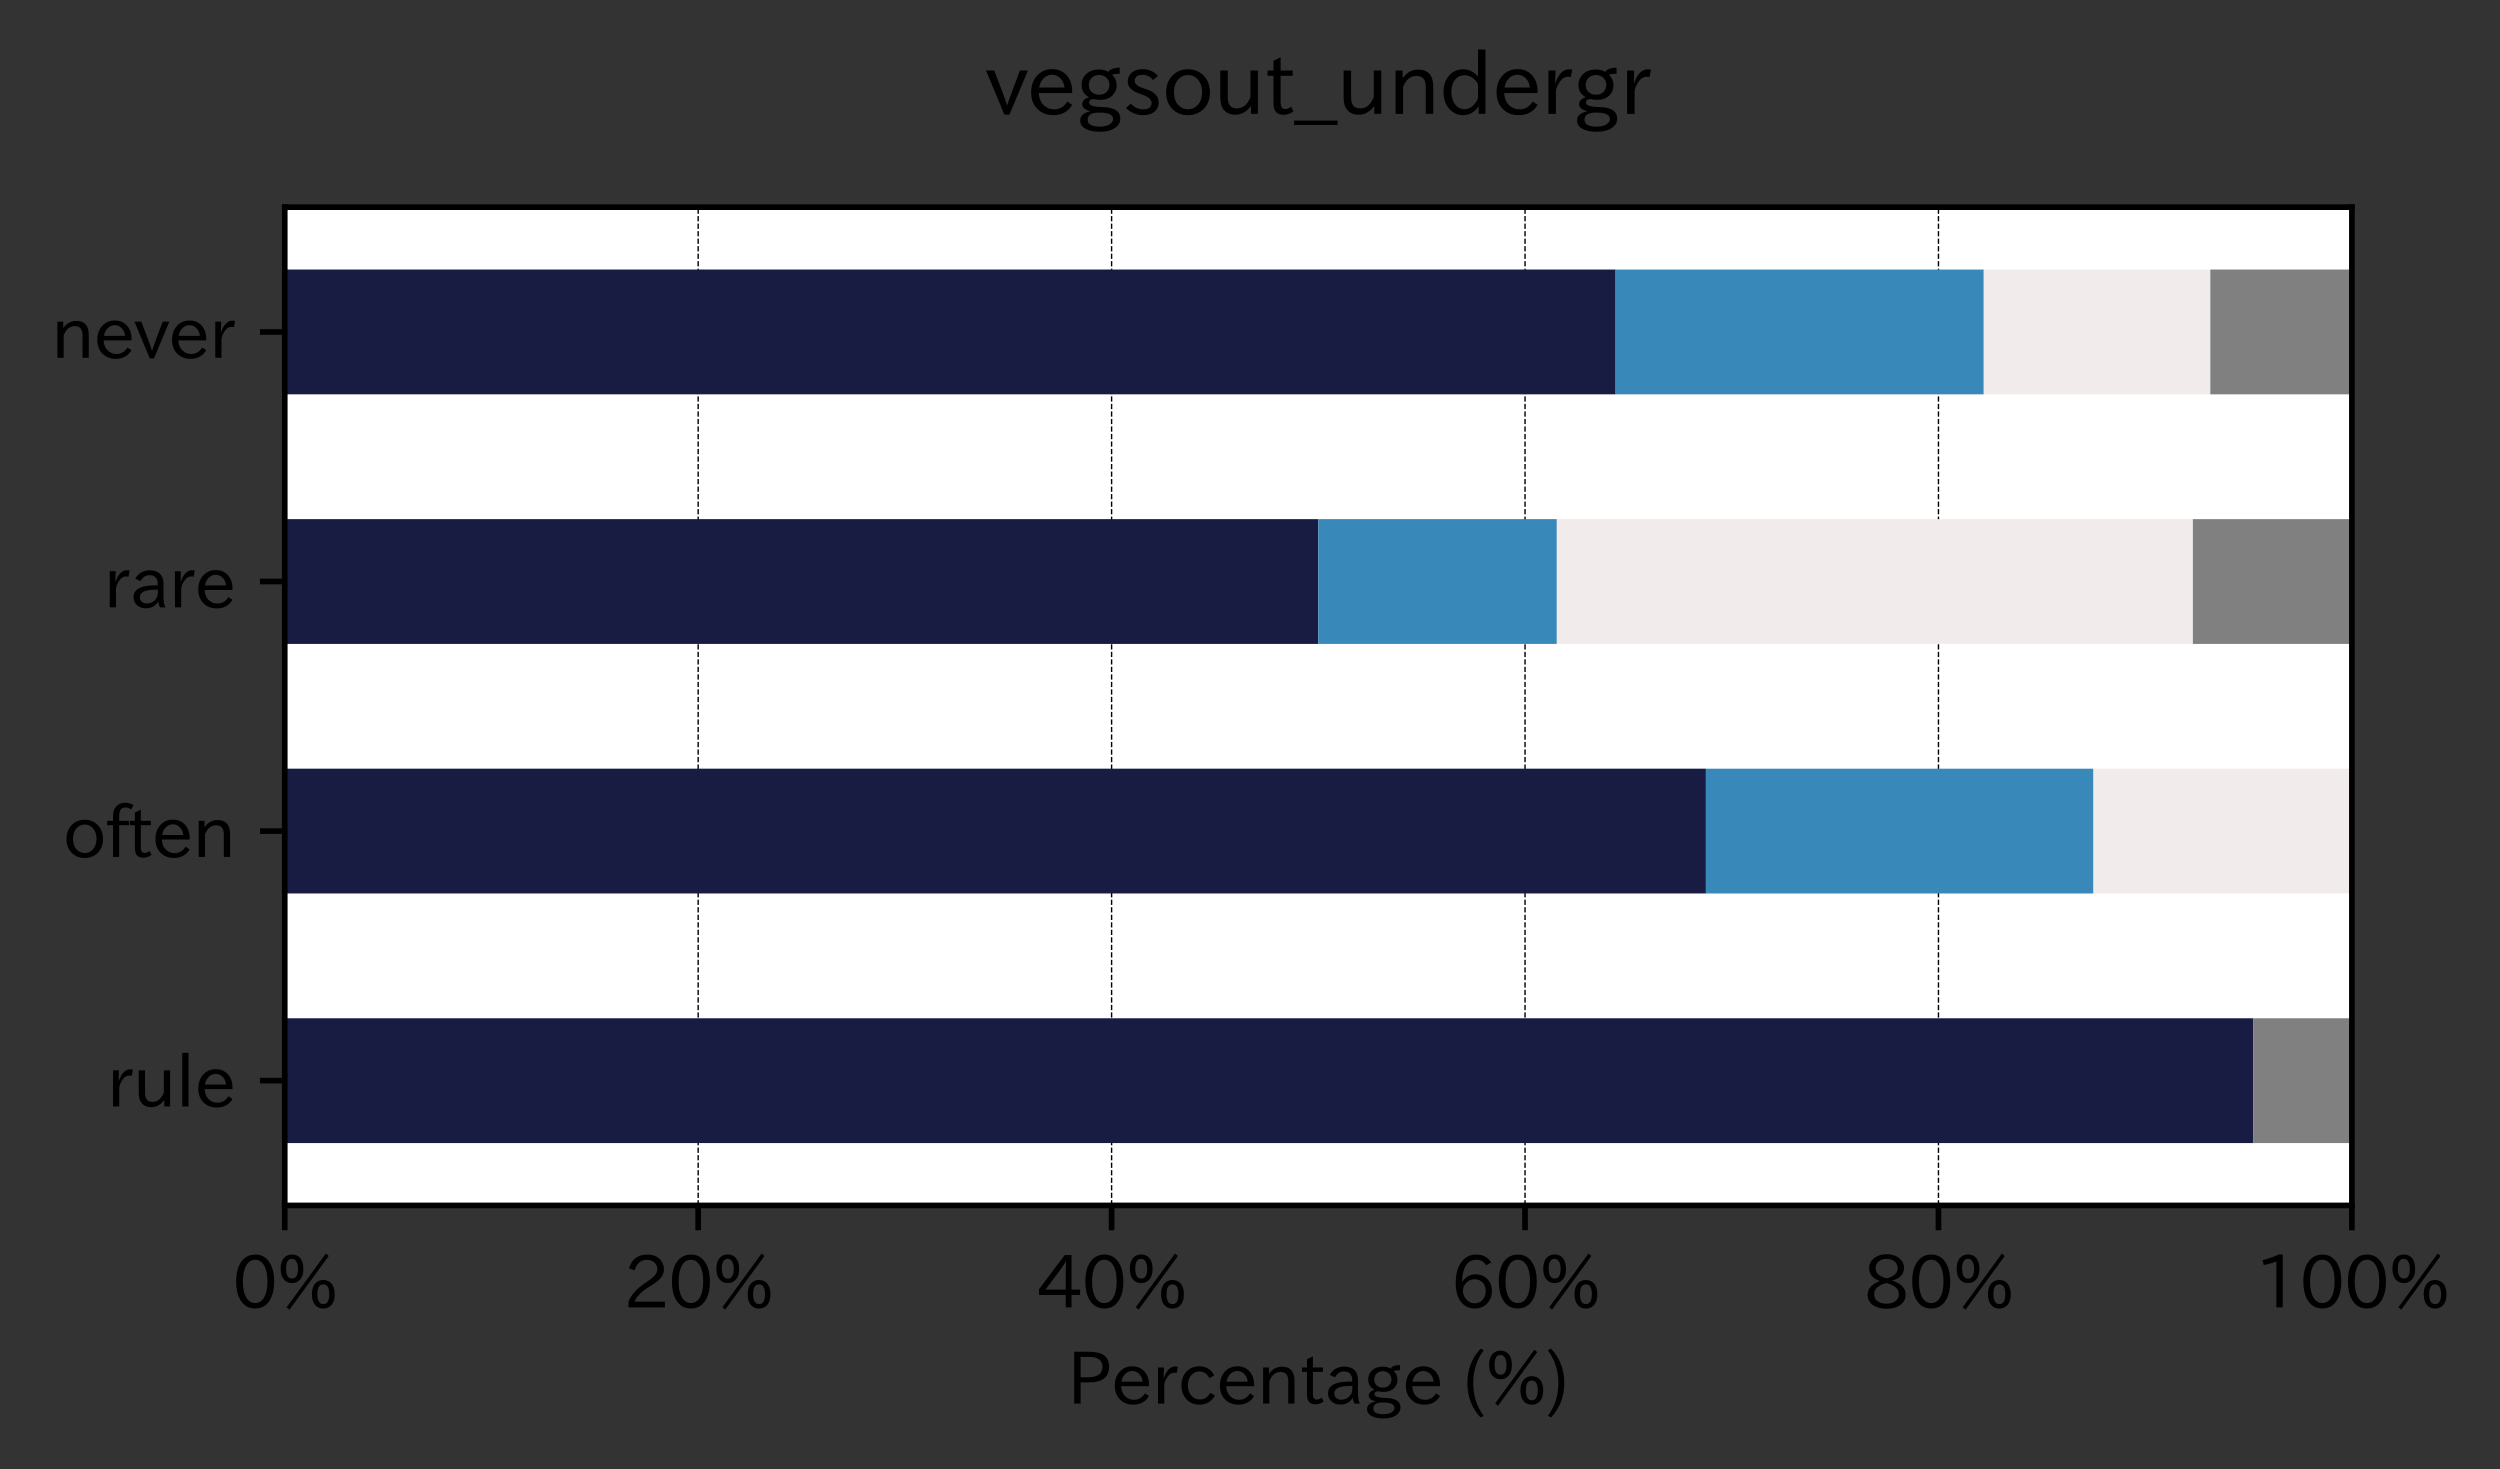 <?xml version="1.0" encoding="utf-8" standalone="no"?>
<!DOCTYPE svg PUBLIC "-//W3C//DTD SVG 1.1//EN"
  "http://www.w3.org/Graphics/SVG/1.1/DTD/svg11.dtd">
<svg xmlns:xlink="http://www.w3.org/1999/xlink" width="352.757pt" height="207.309pt" viewBox="0 0 352.757 207.309" xmlns="http://www.w3.org/2000/svg" version="1.1">
 <rect x="0" y="0" width="352.757" height="207.309" fill="#333333" stroke="none"/>
 <defs>
  <style type="text/css">*{stroke-linejoin: round; stroke-linecap: butt}</style>
 </defs>
 <g id="figure_1">
  <g id="patch_1">
   <path d="M 0 207.309 
L 352.757 207.309 
L 352.757 0 
L 0 0 
L 0 207.309 
z
" style="fill: none"/>
  </g>
  <g id="axes_1">
   <g id="patch_2">
    <path d="M 40.178 170.09 
L 331.858 170.09 
L 331.858 29.232 
L 40.178 29.232 
z
" style="fill: #ffffff"/>
   </g>
   <g id="matplotlib.axis_1">
    <g id="xtick_1">
     <g id="line2d_1">
      <path d="M 40.178 170.09 
L 40.178 29.232 
" clip-path="url(#p342f64caa0)" style="fill: none; stroke-dasharray: 0.74,0.32; stroke-dashoffset: 0; stroke: #000000; stroke-width: 0.2"/>
     </g>
     <g id="line2d_2">
      <defs>
       <path id="m53f641ce69" d="M 0 0 
L 0 3.5 
" style="stroke: #000000; stroke-width: 0.8"/>
      </defs>
      <g>
       <use xlink:href="#m53f641ce69" x="40.178" y="170.09" style="stroke: #000000; stroke-width: 0.8"/>
      </g>
     </g>
     <g id="text_1">
      <!-- 0% -->
      <g transform="translate(32.778 184.581)scale(0.1 -0.1)">
       <defs>
        <path id="IPAexGothic-30" d="M 2038 4725 
Q 2881 4725 3334 3944 
Q 3694 3325 3694 2344 
Q 3694 1372 3334 741 
Q 2888 -31 2016 -31 
Q 1147 -31 700 741 
Q 341 1372 341 2350 
Q 341 3713 1000 4334 
Q 1419 4725 2038 4725 
z
M 2016 4266 
Q 1516 4266 1228 3759 
Q 934 3247 934 2344 
Q 934 1456 1222 947 
Q 1513 447 2016 447 
Q 2619 447 2909 1153 
Q 3100 1622 3100 2375 
Q 3100 3256 2806 3759 
Q 2509 4266 2016 4266 
z
" transform="scale(0.016)"/>
        <path id="IPAexGothic-25" d="M 4088 2481 
Q 4528 2481 4800 2181 
Q 5094 1847 5094 1203 
Q 5094 534 4728 197 
Q 4472 -38 4088 -38 
Q 3647 -38 3378 269 
Q 3084 600 3084 1222 
Q 3084 1906 3444 2244 
Q 3697 2481 4088 2481 
z
M 4081 2097 
Q 3566 2097 3566 1234 
Q 3566 356 4097 356 
Q 4613 356 4613 1241 
Q 4613 2097 4081 2097 
z
M 1331 4731 
Q 1769 4731 2041 4431 
Q 2334 4097 2334 3450 
Q 2334 2781 1969 2447 
Q 1713 2209 1331 2209 
Q 888 2209 619 2516 
Q 325 2850 325 3472 
Q 325 4156 684 4494 
Q 941 4731 1331 4731 
z
M 1322 4347 
Q 806 4347 806 3484 
Q 806 2606 1338 2606 
Q 1859 2606 1859 3484 
Q 1859 3859 1725 4091 
Q 1584 4347 1322 4347 
z
M 4569 4603 
L 1106 -134 
L 856 78 
L 4313 4813 
L 4569 4603 
z
" transform="scale(0.016)"/>
       </defs>
       <use xlink:href="#IPAexGothic-30"/>
       <use xlink:href="#IPAexGothic-25" x="62.988"/>
      </g>
     </g>
    </g>
    <g id="xtick_2">
     <g id="line2d_3">
      <path d="M 98.514 170.09 
L 98.514 29.232 
" clip-path="url(#p342f64caa0)" style="fill: none; stroke-dasharray: 0.74,0.32; stroke-dashoffset: 0; stroke: #000000; stroke-width: 0.2"/>
     </g>
     <g id="line2d_4">
      <g>
       <use xlink:href="#m53f641ce69" x="98.514" y="170.09" style="stroke: #000000; stroke-width: 0.8"/>
      </g>
     </g>
     <g id="text_2">
      <!-- 20% -->
      <g transform="translate(87.965 184.581)scale(0.1 -0.1)">
       <defs>
        <path id="IPAexGothic-32" d="M 3659 63 
L 447 63 
L 447 594 
Q 825 1475 1894 2203 
L 2072 2322 
Q 2619 2697 2791 2906 
Q 2988 3153 2988 3444 
Q 2988 3772 2756 4003 
Q 2500 4259 2084 4259 
Q 1250 4259 991 3328 
L 497 3506 
Q 853 4725 2116 4725 
Q 2806 4725 3216 4316 
Q 3575 3947 3575 3425 
Q 3575 3038 3344 2722 
Q 3131 2416 2366 1938 
L 2231 1856 
Q 1256 1253 978 569 
L 3659 569 
L 3659 63 
z
" transform="scale(0.016)"/>
       </defs>
       <use xlink:href="#IPAexGothic-32"/>
       <use xlink:href="#IPAexGothic-30" x="62.988"/>
       <use xlink:href="#IPAexGothic-25" x="125.977"/>
      </g>
     </g>
    </g>
    <g id="xtick_3">
     <g id="line2d_5">
      <path d="M 156.85 170.09 
L 156.85 29.232 
" clip-path="url(#p342f64caa0)" style="fill: none; stroke-dasharray: 0.74,0.32; stroke-dashoffset: 0; stroke: #000000; stroke-width: 0.2"/>
     </g>
     <g id="line2d_6">
      <g>
       <use xlink:href="#m53f641ce69" x="156.85" y="170.09" style="stroke: #000000; stroke-width: 0.8"/>
      </g>
     </g>
     <g id="text_3">
      <!-- 40% -->
      <g transform="translate(146.301 184.581)scale(0.1 -0.1)">
       <defs>
        <path id="IPAexGothic-34" d="M 3813 1159 
L 3059 1159 
L 3059 63 
L 2547 63 
L 2547 1159 
L 197 1159 
L 197 1672 
L 2456 4678 
L 3059 4678 
L 3059 1634 
L 3813 1634 
L 3813 1159 
z
M 2578 4109 
L 2559 4109 
Q 2278 3656 2003 3284 
L 759 1634 
L 2547 1634 
L 2547 3144 
Q 2547 3481 2578 4109 
z
" transform="scale(0.016)"/>
       </defs>
       <use xlink:href="#IPAexGothic-34"/>
       <use xlink:href="#IPAexGothic-30" x="62.988"/>
       <use xlink:href="#IPAexGothic-25" x="125.977"/>
      </g>
     </g>
    </g>
    <g id="xtick_4">
     <g id="line2d_7">
      <path d="M 215.186 170.09 
L 215.186 29.232 
" clip-path="url(#p342f64caa0)" style="fill: none; stroke-dasharray: 0.74,0.32; stroke-dashoffset: 0; stroke: #000000; stroke-width: 0.2"/>
     </g>
     <g id="line2d_8">
      <g>
       <use xlink:href="#m53f641ce69" x="215.186" y="170.09" style="stroke: #000000; stroke-width: 0.8"/>
      </g>
     </g>
     <g id="text_4">
      <!-- 60% -->
      <g transform="translate(204.637 184.581)scale(0.1 -0.1)">
       <defs>
        <path id="IPAexGothic-36" d="M 1056 2328 
Q 1509 2981 2234 2981 
Q 2906 2981 3316 2513 
Q 3675 2106 3675 1522 
Q 3675 884 3272 434 
Q 2853 -31 2178 -31 
Q 1375 -31 922 581 
Q 481 1178 481 2228 
Q 481 3425 1013 4109 
Q 1494 4725 2272 4725 
Q 3191 4725 3609 4025 
L 3150 3775 
Q 2894 4266 2300 4266 
Q 1119 4266 1031 2328 
L 1056 2328 
z
M 2141 2547 
Q 1684 2547 1384 2206 
Q 1116 1900 1116 1541 
Q 1116 1156 1353 844 
Q 1672 428 2159 428 
Q 2669 428 2941 844 
Q 3125 1128 3125 1503 
Q 3125 1944 2881 2228 
Q 2600 2547 2141 2547 
z
" transform="scale(0.016)"/>
       </defs>
       <use xlink:href="#IPAexGothic-36"/>
       <use xlink:href="#IPAexGothic-30" x="62.988"/>
       <use xlink:href="#IPAexGothic-25" x="125.977"/>
      </g>
     </g>
    </g>
    <g id="xtick_5">
     <g id="line2d_9">
      <path d="M 273.522 170.09 
L 273.522 29.232 
" clip-path="url(#p342f64caa0)" style="fill: none; stroke-dasharray: 0.74,0.32; stroke-dashoffset: 0; stroke: #000000; stroke-width: 0.2"/>
     </g>
     <g id="line2d_10">
      <g>
       <use xlink:href="#m53f641ce69" x="273.522" y="170.09" style="stroke: #000000; stroke-width: 0.8"/>
      </g>
     </g>
     <g id="text_5">
      <!-- 80% -->
      <g transform="translate(262.973 184.581)scale(0.1 -0.1)">
       <defs>
        <path id="IPAexGothic-38" d="M 2541 2425 
Q 3700 2031 3700 1197 
Q 3700 541 3100 197 
Q 2663 -56 2016 -56 
Q 1366 -56 928 197 
Q 347 531 347 1178 
Q 347 1988 1409 2381 
L 1409 2400 
Q 481 2734 481 3509 
Q 481 4100 981 4456 
Q 1406 4756 2019 4756 
Q 2703 4756 3131 4403 
Q 3553 4069 3553 3566 
Q 3553 2706 2541 2444 
L 2541 2425 
z
M 2022 2625 
Q 2997 2856 2997 3528 
Q 2997 3916 2675 4150 
Q 2413 4347 2016 4347 
Q 1606 4347 1331 4128 
Q 1050 3897 1050 3522 
Q 1050 3150 1350 2925 
Q 1494 2809 1722 2722 
Q 1984 2616 2022 2625 
z
M 1978 2209 
Q 922 1931 922 1216 
Q 922 775 1313 556 
Q 1606 391 2009 391 
Q 2575 391 2881 697 
Q 3106 922 3106 1250 
Q 3106 1594 2794 1850 
Q 2609 1994 2350 2100 
Q 2047 2222 1978 2209 
z
" transform="scale(0.016)"/>
       </defs>
       <use xlink:href="#IPAexGothic-38"/>
       <use xlink:href="#IPAexGothic-30" x="62.988"/>
       <use xlink:href="#IPAexGothic-25" x="125.977"/>
      </g>
     </g>
    </g>
    <g id="xtick_6">
     <g id="line2d_11">
      <path d="M 331.858 170.09 
L 331.858 29.232 
" clip-path="url(#p342f64caa0)" style="fill: none; stroke-dasharray: 0.74,0.32; stroke-dashoffset: 0; stroke: #000000; stroke-width: 0.2"/>
     </g>
     <g id="line2d_12">
      <g>
       <use xlink:href="#m53f641ce69" x="331.858" y="170.09" style="stroke: #000000; stroke-width: 0.8"/>
      </g>
     </g>
     <g id="text_6">
      <!-- 100% -->
      <g transform="translate(318.16 184.581)scale(0.1 -0.1)">
       <defs>
        <path id="IPAexGothic-31" d="M 2463 63 
L 1900 63 
L 1900 4103 
Q 1372 3922 788 3797 
L 684 4231 
Q 1519 4441 2106 4731 
L 2463 4731 
L 2463 63 
z
" transform="scale(0.016)"/>
       </defs>
       <use xlink:href="#IPAexGothic-31"/>
       <use xlink:href="#IPAexGothic-30" x="62.988"/>
       <use xlink:href="#IPAexGothic-30" x="125.977"/>
       <use xlink:href="#IPAexGothic-25" x="188.965"/>
      </g>
     </g>
    </g>
    <g id="text_7">
     <!-- Percentage (%) -->
     <g transform="translate(150.602 198.151)scale(0.1 -0.1)">
      <defs>
       <path id="IPAexGothic-50" d="M 609 4634 
L 1941 4634 
Q 3688 4634 3688 3322 
Q 3688 1934 1906 1934 
L 1172 1934 
L 1172 63 
L 609 63 
L 609 4634 
z
M 1172 2381 
L 1800 2381 
Q 3100 2381 3100 3316 
Q 3100 4181 1894 4181 
L 1172 4181 
L 1172 2381 
z
" transform="scale(0.016)"/>
       <path id="IPAexGothic-65" d="M 863 1594 
Q 891 1041 1209 722 
Q 1534 397 1997 397 
Q 2606 397 2963 966 
L 3322 728 
Q 2869 -31 1931 -31 
Q 1222 -31 766 422 
Q 306 884 306 1641 
Q 306 2444 788 2925 
Q 1216 3353 1856 3353 
Q 2459 3353 2866 2956 
Q 3322 2494 3322 1722 
L 3322 1594 
L 863 1594 
z
M 2756 1997 
Q 2709 2431 2450 2681 
Q 2194 2938 1844 2938 
Q 1438 2938 1150 2591 
Q 953 2356 894 1997 
L 2756 1997 
z
" transform="scale(0.016)"/>
       <path id="IPAexGothic-72" d="M 2309 3316 
L 2213 2769 
Q 2106 2791 2022 2791 
Q 1653 2791 1413 2444 
Q 1113 2006 1113 1675 
L 1113 63 
L 563 63 
L 563 3250 
L 1081 3250 
L 1056 2303 
L 1069 2303 
Q 1422 3341 2097 3341 
Q 2206 3341 2309 3316 
z
" transform="scale(0.016)"/>
       <path id="IPAexGothic-63" d="M 3269 784 
Q 2834 -31 1900 -31 
Q 1228 -31 788 409 
Q 313 891 313 1663 
Q 313 2428 788 2913 
Q 1222 3347 1881 3347 
Q 2813 3347 3206 2541 
L 2763 2309 
Q 2484 2900 1900 2900 
Q 1516 2900 1234 2619 
Q 881 2266 881 1650 
Q 881 1069 1222 728 
Q 1522 428 1956 428 
Q 2547 428 2847 1016 
L 3269 784 
z
" transform="scale(0.016)"/>
       <path id="IPAexGothic-6e" d="M 3328 63 
L 2778 63 
L 2778 2041 
Q 2778 2853 2106 2853 
Q 1428 2853 1113 2041 
L 1113 63 
L 563 63 
L 563 3250 
L 1075 3250 
L 1075 2675 
Q 1525 3316 2222 3316 
Q 3328 3316 3328 2072 
L 3328 63 
z
" transform="scale(0.016)"/>
       <path id="IPAexGothic-74" d="M 2125 241 
Q 1769 -6 1397 -6 
Q 653 -6 653 831 
L 653 2859 
L 219 2859 
L 219 3250 
L 653 3250 
L 653 3966 
L 1178 4228 
L 1178 3250 
L 2063 3250 
L 2063 2859 
L 1178 2859 
L 1178 906 
Q 1178 416 1513 416 
Q 1738 416 1941 588 
L 2125 241 
z
" transform="scale(0.016)"/>
       <path id="IPAexGothic-61" d="M 3156 63 
L 2672 63 
Q 2559 303 2531 556 
L 2509 556 
Q 2147 -25 1428 -25 
Q 934 -25 622 288 
Q 347 563 347 959 
Q 347 1947 2050 1997 
L 2478 2009 
L 2478 2175 
Q 2478 2509 2288 2700 
Q 2088 2900 1775 2900 
Q 1238 2900 969 2378 
L 494 2597 
Q 938 3328 1788 3328 
Q 2375 3328 2691 3000 
Q 2984 2706 2984 2169 
L 2984 997 
Q 2984 400 3156 63 
z
M 2491 1625 
L 2141 1619 
Q 903 1591 903 953 
Q 903 728 1050 581 
Q 1231 403 1525 403 
Q 1934 403 2234 703 
Q 2491 969 2491 1344 
L 2491 1625 
z
" transform="scale(0.016)"/>
       <path id="IPAexGothic-67" d="M 1331 1150 
Q 1006 1122 1006 900 
Q 1006 613 1763 575 
L 2131 556 
Q 3303 497 3303 -294 
Q 3303 -700 2925 -959 
Q 2519 -1253 1794 -1253 
Q 1138 -1253 738 -1028 
Q 353 -809 353 -428 
Q 353 84 1075 247 
L 1075 269 
Q 506 413 506 778 
Q 506 1116 994 1297 
Q 456 1575 456 2181 
Q 456 2650 769 2963 
Q 1128 3322 1738 3322 
Q 2125 3322 2422 3153 
Q 2650 3453 3259 3463 
L 3259 3013 
Q 2838 3003 2703 2938 
Q 3034 2613 3034 2169 
Q 3034 1728 2734 1425 
Q 2400 1094 1813 1094 
Q 1563 1094 1331 1150 
z
M 1734 2919 
Q 1409 2919 1197 2706 
Q 988 2497 988 2181 
Q 988 1872 1184 1684 
Q 1397 1472 1756 1472 
Q 2094 1472 2297 1678 
Q 2503 1881 2503 2203 
Q 2503 2497 2297 2700 
Q 2081 2919 1734 2919 
z
M 1753 159 
Q 903 159 903 -366 
Q 903 -875 1800 -875 
Q 2378 -875 2638 -606 
Q 2772 -481 2772 -313 
Q 2772 159 1753 159 
z
" transform="scale(0.016)"/>
       <path id="IPAexGothic-20" transform="scale(0.016)"/>
       <path id="IPAexGothic-28" d="M 1928 -1016 
L 1653 -1166 
Q 488 69 488 1875 
Q 488 3678 1653 4909 
L 1928 4763 
Q 1006 3522 1006 1881 
Q 1006 203 1928 -1016 
z
" transform="scale(0.016)"/>
       <path id="IPAexGothic-29" d="M 466 4909 
Q 1638 3672 1638 1875 
Q 1638 75 466 -1166 
L 191 -1016 
Q 1119 216 1119 1881 
Q 1119 3509 191 4763 
L 466 4909 
z
" transform="scale(0.016)"/>
      </defs>
      <use xlink:href="#IPAexGothic-50"/>
      <use xlink:href="#IPAexGothic-65" x="62.109"/>
      <use xlink:href="#IPAexGothic-72" x="118.994"/>
      <use xlink:href="#IPAexGothic-63" x="156.006"/>
      <use xlink:href="#IPAexGothic-65" x="210.4"/>
      <use xlink:href="#IPAexGothic-6e" x="267.285"/>
      <use xlink:href="#IPAexGothic-74" x="327.686"/>
      <use xlink:href="#IPAexGothic-61" x="362.305"/>
      <use xlink:href="#IPAexGothic-67" x="417.285"/>
      <use xlink:href="#IPAexGothic-65" x="472.803"/>
      <use xlink:href="#IPAexGothic-20" x="529.688"/>
      <use xlink:href="#IPAexGothic-28" x="556.689"/>
      <use xlink:href="#IPAexGothic-25" x="589.99"/>
      <use xlink:href="#IPAexGothic-29" x="675"/>
     </g>
    </g>
   </g>
   <g id="matplotlib.axis_2">
    <g id="ytick_1">
     <g id="line2d_13">
      <defs>
       <path id="mcf1d48eb4b" d="M 0 0 
L -3.5 0 
" style="stroke: #000000; stroke-width: 0.8"/>
      </defs>
      <g>
       <use xlink:href="#mcf1d48eb4b" x="40.178" y="152.483" style="stroke: #000000; stroke-width: 0.8"/>
      </g>
     </g>
     <g id="text_8">
      <!-- rule -->
      <g transform="translate(15.047 156.228)scale(0.1 -0.1)">
       <defs>
        <path id="IPAexGothic-75" d="M 3284 63 
L 2772 63 
L 2772 644 
Q 2300 0 1625 0 
Q 1072 0 763 375 
Q 519 678 519 1241 
L 519 3250 
L 1069 3250 
L 1069 1259 
Q 1069 466 1734 466 
Q 2406 466 2734 1291 
L 2734 3250 
L 3284 3250 
L 3284 63 
z
" transform="scale(0.016)"/>
        <path id="IPAexGothic-6c" d="M 1131 63 
L 581 63 
L 581 4794 
L 1131 4794 
L 1131 63 
z
" transform="scale(0.016)"/>
       </defs>
       <use xlink:href="#IPAexGothic-72"/>
       <use xlink:href="#IPAexGothic-75" x="37.012"/>
       <use xlink:href="#IPAexGothic-6c" x="97.412"/>
       <use xlink:href="#IPAexGothic-65" x="124.414"/>
      </g>
     </g>
    </g>
    <g id="ytick_2">
     <g id="line2d_14">
      <g>
       <use xlink:href="#mcf1d48eb4b" x="40.178" y="117.268" style="stroke: #000000; stroke-width: 0.8"/>
      </g>
     </g>
     <g id="text_9">
      <!-- often -->
      <g transform="translate(8.884 121.014)scale(0.1 -0.1)">
       <defs>
        <path id="IPAexGothic-6f" d="M 1919 3341 
Q 2594 3341 3056 2888 
Q 3531 2413 3531 1638 
Q 3531 888 3066 422 
Q 2609 -31 1919 -31 
Q 1228 -31 781 416 
Q 313 881 313 1656 
Q 313 2413 788 2888 
Q 1241 3341 1919 3341 
z
M 1919 2919 
Q 1519 2919 1241 2631 
Q 888 2278 888 1650 
Q 888 1031 1234 684 
Q 1516 403 1919 403 
Q 2331 403 2609 691 
Q 2956 1038 2956 1672 
Q 2956 2269 2603 2631 
Q 2316 2919 1919 2919 
z
" transform="scale(0.016)"/>
        <path id="IPAexGothic-66" d="M 2456 4622 
L 2228 4244 
Q 1991 4422 1741 4422 
Q 1184 4422 1184 3672 
L 1184 3250 
L 2053 3250 
L 2053 2859 
L 1184 2859 
L 1184 63 
L 641 63 
L 641 2859 
L 122 2859 
L 122 3250 
L 641 3250 
L 641 3659 
Q 641 4188 891 4484 
Q 1200 4844 1709 4844 
Q 2116 4844 2456 4622 
z
" transform="scale(0.016)"/>
       </defs>
       <use xlink:href="#IPAexGothic-6f"/>
       <use xlink:href="#IPAexGothic-66" x="60.4"/>
       <use xlink:href="#IPAexGothic-74" x="91.016"/>
       <use xlink:href="#IPAexGothic-65" x="125.635"/>
       <use xlink:href="#IPAexGothic-6e" x="182.52"/>
      </g>
     </g>
    </g>
    <g id="ytick_3">
     <g id="line2d_15">
      <g>
       <use xlink:href="#mcf1d48eb4b" x="40.178" y="82.054" style="stroke: #000000; stroke-width: 0.8"/>
      </g>
     </g>
     <g id="text_10">
      <!-- rare -->
      <g transform="translate(14.588 85.799)scale(0.1 -0.1)">
       <use xlink:href="#IPAexGothic-72"/>
       <use xlink:href="#IPAexGothic-61" x="37.012"/>
       <use xlink:href="#IPAexGothic-72" x="91.992"/>
       <use xlink:href="#IPAexGothic-65" x="129.004"/>
      </g>
     </g>
    </g>
    <g id="ytick_4">
     <g id="line2d_16">
      <g>
       <use xlink:href="#mcf1d48eb4b" x="40.178" y="46.839" style="stroke: #000000; stroke-width: 0.8"/>
      </g>
     </g>
     <g id="text_11">
      <!-- never -->
      <g transform="translate(7.2 50.584)scale(0.1 -0.1)">
       <defs>
        <path id="IPAexGothic-76" d="M 3103 3250 
L 1747 6 
L 1375 6 
L 25 3250 
L 628 3250 
L 1338 1388 
L 1522 844 
L 1569 703 
L 1588 703 
Q 1641 884 1822 1388 
L 2516 3250 
L 3103 3250 
z
" transform="scale(0.016)"/>
       </defs>
       <use xlink:href="#IPAexGothic-6e"/>
       <use xlink:href="#IPAexGothic-65" x="60.4"/>
       <use xlink:href="#IPAexGothic-76" x="117.285"/>
       <use xlink:href="#IPAexGothic-65" x="165.869"/>
       <use xlink:href="#IPAexGothic-72" x="222.754"/>
      </g>
     </g>
    </g>
   </g>
   <g id="patch_3">
    <path d="M 40.178 161.287 
L 317.969 161.287 
L 317.969 143.679 
L 40.178 143.679 
z
" clip-path="url(#p342f64caa0)" style="fill: #181c43"/>
   </g>
   <g id="patch_4">
    <path d="M 40.178 126.072 
L 240.708 126.072 
L 240.708 108.465 
L 40.178 108.465 
z
" clip-path="url(#p342f64caa0)" style="fill: #181c43"/>
   </g>
   <g id="patch_5">
    <path d="M 40.178 90.857 
L 186.018 90.857 
L 186.018 73.25 
L 40.178 73.25 
z
" clip-path="url(#p342f64caa0)" style="fill: #181c43"/>
   </g>
   <g id="patch_6">
    <path d="M 40.178 55.643 
L 227.972 55.643 
L 227.972 38.035 
L 40.178 38.035 
z
" clip-path="url(#p342f64caa0)" style="fill: #181c43"/>
   </g>
   <g id="patch_7">
    <path d="M 40.178 161.287 
L 40.178 161.287 
L 40.178 143.679 
L 40.178 143.679 
z
" clip-path="url(#p342f64caa0)" style="fill: #3888ba"/>
   </g>
   <g id="patch_8">
    <path d="M 240.708 126.072 
L 295.398 126.072 
L 295.398 108.465 
L 240.708 108.465 
z
" clip-path="url(#p342f64caa0)" style="fill: #3888ba"/>
   </g>
   <g id="patch_9">
    <path d="M 186.018 90.857 
L 219.674 90.857 
L 219.674 73.25 
L 186.018 73.25 
z
" clip-path="url(#p342f64caa0)" style="fill: #3888ba"/>
   </g>
   <g id="patch_10">
    <path d="M 227.972 55.643 
L 279.915 55.643 
L 279.915 38.035 
L 227.972 38.035 
z
" clip-path="url(#p342f64caa0)" style="fill: #3888ba"/>
   </g>
   <g id="patch_11">
    <path d="M 40.178 161.287 
L 40.178 161.287 
L 40.178 143.679 
L 40.178 143.679 
z
" clip-path="url(#p342f64caa0)" style="fill: #f1eceb"/>
   </g>
   <g id="patch_12">
    <path d="M 295.398 126.072 
L 331.858 126.072 
L 331.858 108.465 
L 295.398 108.465 
z
" clip-path="url(#p342f64caa0)" style="fill: #f1eceb"/>
   </g>
   <g id="patch_13">
    <path d="M 219.674 90.857 
L 309.421 90.857 
L 309.421 73.25 
L 219.674 73.25 
z
" clip-path="url(#p342f64caa0)" style="fill: #f1eceb"/>
   </g>
   <g id="patch_14">
    <path d="M 279.915 55.643 
L 311.88 55.643 
L 311.88 38.035 
L 279.915 38.035 
z
" clip-path="url(#p342f64caa0)" style="fill: #f1eceb"/>
   </g>
   <g id="patch_15">
    <path d="M 317.969 161.287 
L 331.858 161.287 
L 331.858 143.679 
L 317.969 143.679 
z
" clip-path="url(#p342f64caa0)" style="fill: #808080"/>
   </g>
   <g id="patch_16">
    <path d="M 40.178 126.072 
L 40.178 126.072 
L 40.178 108.465 
L 40.178 108.465 
z
" clip-path="url(#p342f64caa0)" style="fill: #808080"/>
   </g>
   <g id="patch_17">
    <path d="M 309.421 90.857 
L 331.858 90.857 
L 331.858 73.25 
L 309.421 73.25 
z
" clip-path="url(#p342f64caa0)" style="fill: #808080"/>
   </g>
   <g id="patch_18">
    <path d="M 311.88 55.643 
L 331.858 55.643 
L 331.858 38.035 
L 311.88 38.035 
z
" clip-path="url(#p342f64caa0)" style="fill: #808080"/>
   </g>
   <g id="patch_19">
    <path d="M 40.178 170.09 
L 40.178 29.232 
" style="fill: none; stroke: #000000; stroke-width: 0.8; stroke-linejoin: miter; stroke-linecap: square"/>
   </g>
   <g id="patch_20">
    <path d="M 331.858 170.09 
L 331.858 29.232 
" style="fill: none; stroke: #000000; stroke-width: 0.8; stroke-linejoin: miter; stroke-linecap: square"/>
   </g>
   <g id="patch_21">
    <path d="M 40.178 170.09 
L 331.858 170.09 
" style="fill: none; stroke: #000000; stroke-width: 0.8; stroke-linejoin: miter; stroke-linecap: square"/>
   </g>
   <g id="patch_22">
    <path d="M 40.178 29.232 
L 331.858 29.232 
" style="fill: none; stroke: #000000; stroke-width: 0.8; stroke-linejoin: miter; stroke-linecap: square"/>
   </g>
   <g id="text_12">
    <!-- vegsout_undergr -->
    <g transform="translate(139.082 16.189)scale(0.12 -0.12)">
     <defs>
      <path id="IPAexGothic-73" d="M 2234 2547 
Q 1938 2931 1484 2931 
Q 891 2931 891 2475 
Q 891 2153 1531 1944 
L 1741 1875 
Q 2650 1578 2650 894 
Q 2650 434 2272 172 
Q 1972 -31 1497 -31 
Q 766 -31 256 503 
L 603 819 
Q 997 397 1516 397 
Q 2131 397 2131 875 
Q 2131 1238 1453 1478 
L 1234 1553 
Q 378 1853 378 2431 
Q 378 2797 628 3047 
Q 928 3347 1453 3347 
Q 2156 3347 2606 2859 
L 2234 2547 
z
" transform="scale(0.016)"/>
      <path id="IPAexGothic-5f" d="M 3200 -750 
L 0 -750 
L 0 -431 
L 3200 -431 
L 3200 -750 
z
" transform="scale(0.016)"/>
      <path id="IPAexGothic-64" d="M 3391 63 
L 2891 63 
L 2891 619 
Q 2441 -31 1753 -31 
Q 1181 -31 788 372 
Q 313 844 313 1663 
Q 313 2466 772 2938 
Q 1169 3341 1753 3341 
Q 2384 3341 2847 2809 
L 2847 4794 
L 3391 4794 
L 3391 63 
z
M 2847 1303 
L 2847 2097 
Q 2847 2413 2456 2706 
Q 2181 2906 1853 2906 
Q 1484 2906 1228 2650 
Q 888 2309 888 1678 
Q 888 1109 1169 750 
Q 1441 409 1847 409 
Q 2322 409 2656 875 
Q 2847 1134 2847 1303 
z
" transform="scale(0.016)"/>
     </defs>
     <use xlink:href="#IPAexGothic-76"/>
     <use xlink:href="#IPAexGothic-65" x="48.584"/>
     <use xlink:href="#IPAexGothic-67" x="105.469"/>
     <use xlink:href="#IPAexGothic-73" x="160.986"/>
     <use xlink:href="#IPAexGothic-6f" x="207.178"/>
     <use xlink:href="#IPAexGothic-75" x="267.578"/>
     <use xlink:href="#IPAexGothic-74" x="327.979"/>
     <use xlink:href="#IPAexGothic-5f" x="362.598"/>
     <use xlink:href="#IPAexGothic-75" x="412.598"/>
     <use xlink:href="#IPAexGothic-6e" x="472.998"/>
     <use xlink:href="#IPAexGothic-64" x="533.398"/>
     <use xlink:href="#IPAexGothic-65" x="595.801"/>
     <use xlink:href="#IPAexGothic-72" x="652.686"/>
     <use xlink:href="#IPAexGothic-67" x="689.697"/>
     <use xlink:href="#IPAexGothic-72" x="745.215"/>
    </g>
   </g>
  </g>
 </g>
 <defs>
  <clipPath id="p342f64caa0">
   <rect x="40.178" y="29.232" width="291.68" height="140.858"/>
  </clipPath>
 </defs>
</svg>
